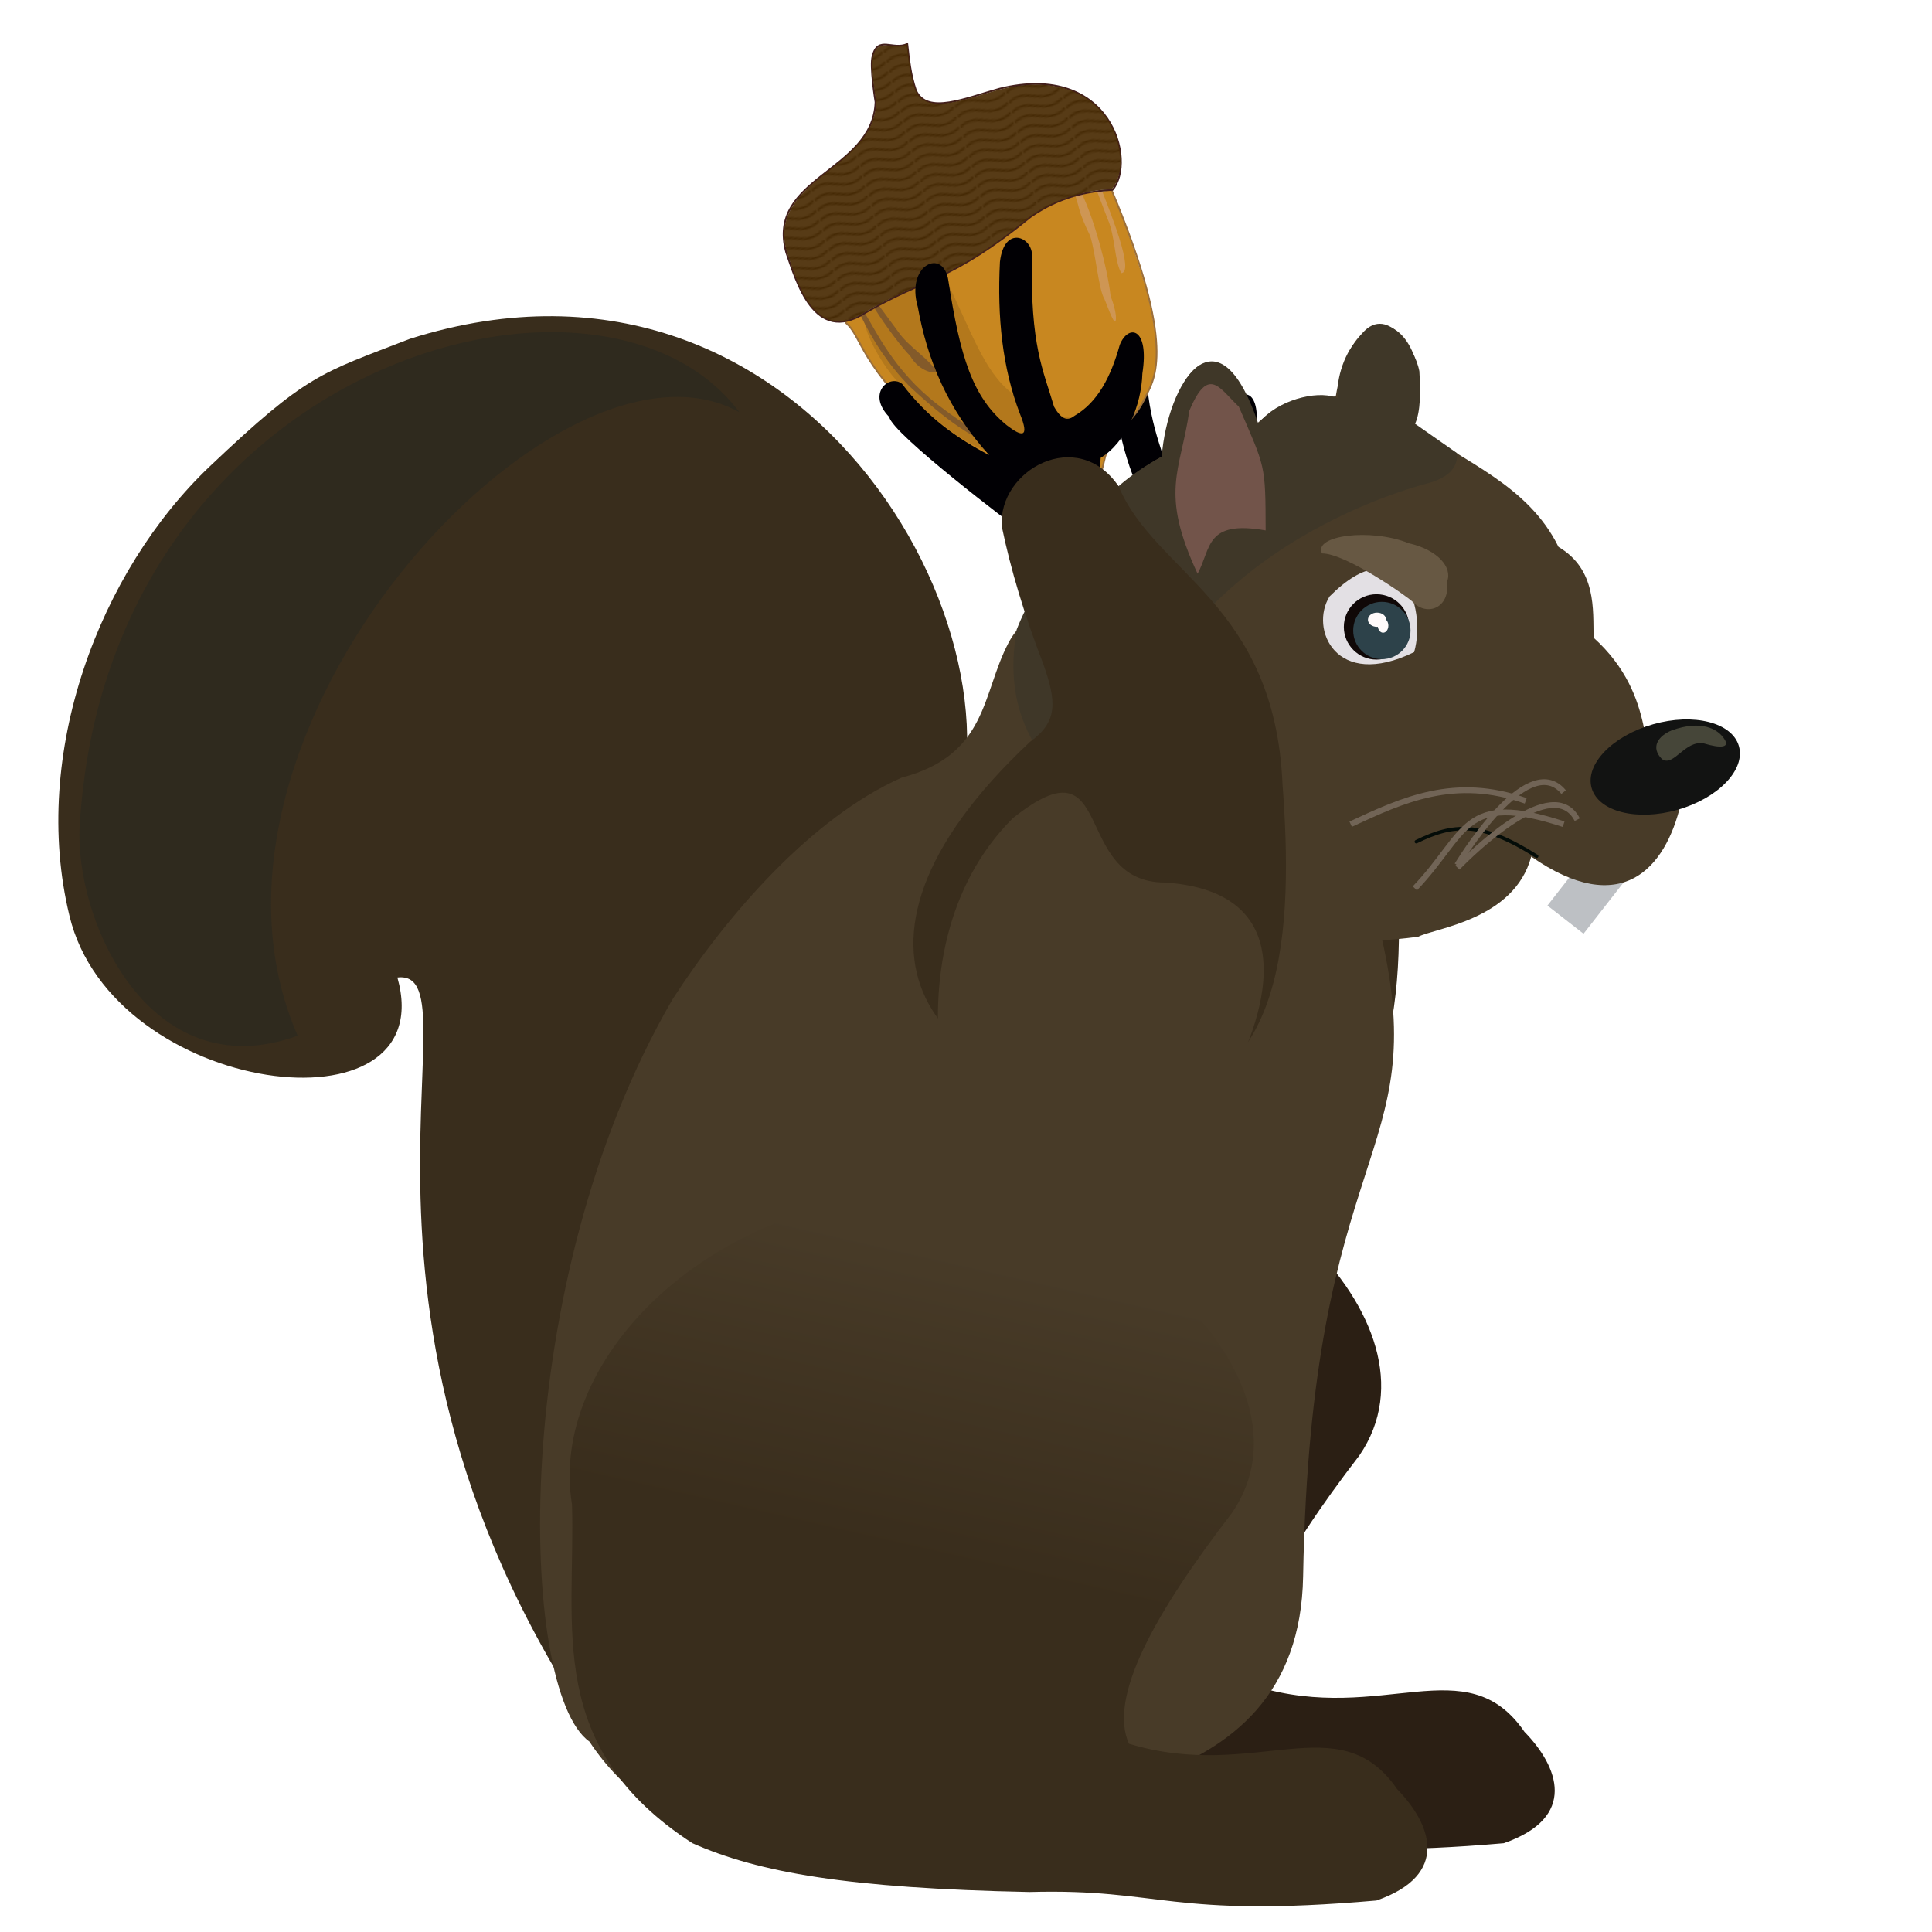 <?xml version="1.0" encoding="UTF-8" standalone="no"?>
<!-- Created with Inkscape (http://www.inkscape.org/) -->

<svg
   xmlns:dc="http://purl.org/dc/elements/1.1/"
   xmlns:cc="http://creativecommons.org/ns#"
   xmlns:rdf="http://www.w3.org/1999/02/22-rdf-syntax-ns#"
   xmlns:svg="http://www.w3.org/2000/svg"
   xmlns="http://www.w3.org/2000/svg"
   xmlns:xlink="http://www.w3.org/1999/xlink"
   xmlns:sodipodi="http://sodipodi.sourceforge.net/DTD/sodipodi-0.dtd"
   xmlns:inkscape="http://www.inkscape.org/namespaces/inkscape"
   width="1024"
   height="1024"
   id="svg9872"
   version="1.1"
   inkscape:version="0.48.1 "
   sodipodi:docname="Squirrel.svg">
  <defs
     id="defs9874">
    <linearGradient
       inkscape:collect="always"
       id="linearGradient10600">
      <stop
         style="stop-color:#392d1c;stop-opacity:1;"
         offset="0"
         id="stop10602" />
      <stop
         style="stop-color:#483b28;stop-opacity:1"
         offset="1"
         id="stop10604" />
    </linearGradient>
    <linearGradient
       inkscape:collect="always"
       xlink:href="#linearGradient10600"
       id="linearGradient10606"
       x1="123.368"
       y1="539.297"
       x2="135.089"
       y2="487.869"
       gradientUnits="userSpaceOnUse"
       gradientTransform="matrix(3.061,0,0,3.061,111.213,-796.405)" />
    <pattern
       inkscape:stockid="Wavy"
       id="Wavy"
       height="5.181"
       width="30.066"
       patternUnits="userSpaceOnUse"
       inkscape:collect="always">
      <path
         id="path5208"
         d="M 7.597,0.061 C 5.079,-0.187 2.656,0.302 -0.01,1.788 L -0.01,3.061 C 2.773,1.431 5.173,1.052 7.472,1.280 C 9.770,1.508 11.969,2.361 14.253,3.218 C 18.820,4.931 23.804,6.676 30.066,3.061 L 30.062,1.788 C 23.622,5.497 19.246,3.770 14.691,2.061 C 12.413,1.207 10.115,0.311 7.597,0.061 z "
         style="fill:black;stroke:none;" />
    </pattern>
  </defs>
  <sodipodi:namedview
     id="base"
     pagecolor="#ffffff"
     bordercolor="#666666"
     borderopacity="1.0"
     inkscape:pageopacity="0.0"
     inkscape:pageshadow="2"
     inkscape:zoom="0.7"
     inkscape:cx="146.31449"
     inkscape:cy="470.54414"
     inkscape:document-units="px"
     inkscape:current-layer="layer1"
     showgrid="false"
     inkscape:window-width="1920"
     inkscape:window-height="1018"
     inkscape:window-x="-8"
     inkscape:window-y="32"
     inkscape:window-maximized="1" />
  <g
     inkscape:label="Layer 1"
     inkscape:groupmode="layer"
     id="layer1"
     transform="translate(0,-28.362)">
    <rect
       style="fill:#bdc0c4;fill-opacity:1;fill-rule:nonzero;stroke:none"
       id="rect10783"
       width="24.286"
       height="44.286"
       x="959.718"
       y="-148.206"
       transform="matrix(0.788,0.615,-0.615,0.788,0,0)"
       inkscape:transform-center-x="-11.428571"
       inkscape:transform-center-y="17.142857" />
    <g
       transform="matrix(3.061,0,0,3.061,27.333,-1154.665)"
       id="g10628-1">
      <g
         id="g10660"
         transform="translate(46.972,127.784)">
        <path
           style="fill:#010004;fill-opacity:1;stroke:none"
           d="m 139.717,360.795 c -0.131,-0.006 -21.585,-16.238 -22.076,-19.147 -3.99,-4.088 0.035,-7.505 2.225,-5.734 4.37,5.838 9.586,9.446 15.076,12.333 -7.106,-7.782 -10.719,-16.465 -12.355,-25.659 -2.145,-7.394 4.508,-10.309 5.301,-4.502 2.036,13.113 4.156,20.159 10.103,24.99 2.633,2.034 4.024,2.274 2.26,-2.034 -3.023,-7.903 -3.93,-16.707 -3.443,-26.243 0.75,-6.521 5.705,-4.27 5.55,-1.044 -0.344,15.594 1.981,19.823 3.822,26.115 1.494,2.626 2.566,2.311 3.575,1.55 3.958,-2.296 6.279,-6.747 7.8,-12.251 1.442,-3.642 5.177,-3.129 3.919,4.951 -0.146,5.427 -2.795,11.924 -7.222,14.603 0,0 -0.5,6.961 -0.42,7.692 0.08,0.732 -8.856,5.459 -8.856,5.459 z"
           id="path10610-3"
           inkscape:connector-curvature="0"
           sodipodi:nodetypes="cccccccccccccccscc" />
        <path
           style="fill:#392d1c;fill-opacity:1;stroke:none"
           d="m 159.1,459.636 c 27.853,0.933 28.442,-30.53 26.643,-54.364 -1.354,-31.342 -22.083,-36.552 -28.361,-51.589 -7.13,-10.528 -20.962,-2.837 -20.252,6.93 1.531,7.385 3.906,15.326 7.215,23.883 2.294,6.51 2.481,9.936 -2.321,13.391 -38.946,36.488 -15.085,60.975 17.075,61.75 z"
           id="path10401-7"
           inkscape:connector-curvature="0"
           sodipodi:nodetypes="ccccccc" />
        <path
           style="fill:#483b28;fill-opacity:1;stroke:none"
           d="m 155.714,441.143 -29.041,-15 c -2.033,-15.096 0.8,-31.846 12.359,-43.377 18.098,-14.462 9.917,11.128 26.364,11.13 29.216,1.956 12.119,32.684 12.077,32.587 z"
           id="path10608-0"
           inkscape:connector-curvature="0"
           transform="translate(0,28.362)"
           sodipodi:nodetypes="cccccc" />
      </g>
    </g>
    <path
       style="fill:#2b1f14;fill-opacity:1;stroke:none"
       d="m 370.659,795.381 c -12.344,-74.234 67.948,-160.974 188.054,-166.187 93.629,-4.064 210.805,98.958 161.814,170.56 -41.26,53.617 -65.729,97.905 -54.667,122.454 67.034,20.266 111.345,-20.714 142.134,24.053 17.977,18.387 28.45,45.316 -10.933,59.04 -109.901,9.548 -113.524,-6.464 -183.93,-4.514 C 516.986,998.808 469.656,990.504 434.447,974.908 356.113,924.063 372.526,860.716 370.659,795.381 z"
       id="path10403-7"
       inkscape:connector-curvature="0"
       sodipodi:nodetypes="csccccccc" />
    <path
       style="fill:#392d1c;fill-opacity:1;stroke:none"
       d="M 451.162,988.169 C 411.84,994.468 371.238,1009.717 337.456,977.236 155.29,740.334 257.058,540.882 210.629,546.462 234.737,631.755 59.634,609.585 36.788,513.662 15.963,427.845 52.772,330.909 111.25,275.497 c 51.78,-49.066 58.176,-49.027 106.035,-67.548 214.79,-67.997 339.153,170.631 281.052,273.535 l 18.426,294.579 z"
       id="path10405"
       inkscape:connector-curvature="0"
       sodipodi:nodetypes="ccccscccc" />
    <path
       style="fill:#483b28;fill-opacity:1;stroke:none"
       d="m 312.387,951.416 c -37.461,-26.411 -44.056,-241.81 44.109,-393.468 28.817,-44.575 73.564,-96.143 121.328,-117.394 45.836,-12.021 42.52,-44.543 56.66,-71.397 36.457,-69.24 174.248,105.605 197.744,155.858 27.152,118.164 -37.475,108.725 -41.547,338.934 -2.182,123.394 -142.818,116.692 -225.41,132.858 -63.183,12.367 -117.305,7.978 -152.884,-45.391 z"
       id="path9891"
       inkscape:connector-curvature="0"
       sodipodi:nodetypes="cccscssc" />
    <path
       style="fill:url(#linearGradient10606);fill-opacity:1;stroke:none"
       d="m 303.174,825.761 c -12.344,-74.234 67.948,-160.974 188.054,-166.187 93.629,-4.064 210.805,98.958 161.814,170.56 -41.26,53.617 -65.729,97.905 -54.667,122.454 67.034,20.266 111.345,-20.714 142.134,24.053 17.977,18.387 28.45,45.316 -10.933,59.04 -109.901,9.548 -113.524,-6.464 -183.93,-4.514 -96.143,-1.98 -143.474,-10.284 -178.682,-25.88 -78.334,-50.846 -61.922,-114.192 -63.789,-179.527 z"
       id="path10403"
       inkscape:connector-curvature="0"
       sodipodi:nodetypes="csccccccc" />
    <g
       id="g10561"
       transform="matrix(3.061,0,0,3.061,-951.509,-910.112)">
      <path
         sodipodi:nodetypes="cccccccccccccc"
         inkscape:connector-curvature="0"
         id="path10407"
         d="m 488.214,428.434 c 3.658,12.686 11.742,21.683 21.071,29.643 11.892,8.668 26.7,13.448 47.143,10.714 2.732,-1.477 16.623,-2.869 19.553,-13.878 15.593,10.82 23.233,2.117 25.898,-9.109 l -3.666,-6.299 c -3.797,-0.455 0.024,-12.122 -11.429,-22.5 -0.106,-4.832 0.538,-11.812 -6.071,-15.714 -5.323,-10.787 -16.26,-14.556 -25,-21.071 4.627,-16.814 -10.011,-26.288 -13.571,-5 -6.995,0.813 -9.207,0.767 -13.571,4.643 -5.09,-14.809 -13.245,-14.923 -16.429,5.714 -12.159,6.693 -18.376,18.338 -25,29.643 -0.161,4.016 -2.225,6.605 1.071,13.214 z"
         style="fill:#483b28;fill-opacity:1;stroke:none" />
      <path
         sodipodi:nodetypes="cc"
         transform="translate(0,28.362)"
         inkscape:connector-curvature="0"
         id="path10493"
         d="m 576.923,426.495 c -9.724,-6.153 -14.466,-5.647 -20.834,-2.525"
         style="fill:none;stroke:#040c08;stroke-width:0.6;stroke-linecap:round;stroke-linejoin:miter;stroke-miterlimit:4;stroke-opacity:1;stroke-dasharray:none" />
      <path
         sodipodi:nodetypes="ccc"
         inkscape:connector-curvature="0"
         id="path10409"
         d="m 541.071,409.862 c -3.503,5.571 1.034,16.299 14.643,9.643 2.241,-7.862 -2.466,-21.837 -14.643,-9.643 z"
         style="fill:#e3e0e4;fill-opacity:1;stroke:none" />
      <path
         sodipodi:nodetypes="cccccccsssscsc"
         transform="translate(0,28.362)"
         inkscape:connector-curvature="0"
         id="path10457"
         d="m 505.96,408.186 c 10.228,-36.492 52.402,-46.341 52.402,-46.341 2.911,-0.906 4.953,-2.347 4.782,-5.149 l -7.268,-5.085 c 0.97,-2.167 0.945,-5.528 0.739,-9.107 -0.783,-4.213 -6.286,-12.626 -10.762,-5.355 -2.41,2.319 -3.941,7.779 -3.181,10.15 -2.906,-1.622 -9.671,-0.164 -13.155,3.397 -0.614,0.628 -0.729,1.1 -0.888,0.632 -7.008,-20.603 -15.616,-6.748 -16.624,5.939 -0.014,0.18 -3.552,1.671 -7.876,5.497 -4.18,3.698 -13.538,14.934 -17.235,24.46 -2.564,14.748 3.993,22.361 10.621,29.178 1.21,1.244 6.161,-4.652 8.446,-8.218 z"
         style="fill:#3f3728;fill-opacity:1;stroke:none" />
      <path
         transform="matrix(2.263,0,0,2.263,-306.701,-478.097)"
         d="m 380.714,394.714 c 0,1.381 -1.119,2.5 -2.5,2.5 -1.381,0 -2.5,-1.119 -2.5,-2.5 0,-1.381 1.119,-2.5 2.5,-2.5 1.381,0 2.5,1.119 2.5,2.5 z"
         sodipodi:ry="2.5"
         sodipodi:rx="2.5"
         sodipodi:cy="394.71429"
         sodipodi:cx="378.21429"
         id="path10413-3"
         style="fill:#100807;fill-opacity:1;fill-rule:nonzero;stroke:none"
         sodipodi:type="arc" />
      <path
         sodipodi:nodetypes="ccccc"
         inkscape:connector-curvature="0"
         id="path10411"
         d="m 518.214,405.934 c 2.404,-4.44 1.316,-9.334 11.786,-7.5 -0.029,-11.566 -0.047,-10.776 -4.643,-21.429 -3.333,-3.13 -5.238,-7.246 -8.571,0.714 -1.541,10.598 -5.191,13.989 1.429,28.214 z"
         style="fill:#72544a;fill-opacity:1;stroke:none" />
      <path
         transform="matrix(1.985,0,0,1.985,-200.632,-367.745)"
         d="m 380.714,394.714 c 0,1.381 -1.119,2.5 -2.5,2.5 -1.381,0 -2.5,-1.119 -2.5,-2.5 0,-1.381 1.119,-2.5 2.5,-2.5 1.381,0 2.5,1.119 2.5,2.5 z"
         sodipodi:ry="2.5"
         sodipodi:rx="2.5"
         sodipodi:cy="394.71429"
         sodipodi:cx="378.21429"
         id="path10413"
         style="fill:#2d424a;fill-opacity:1;fill-rule:nonzero;stroke:none"
         sodipodi:type="arc" />
      <path
         transform="translate(71.847,61.571)"
         d="m 480.454,355.721 c 0,0.802 -0.254,1.452 -0.568,1.452 -0.314,0 -0.568,-0.65 -0.568,-1.452 0,-0.802 0.254,-1.452 0.568,-1.452 0.314,0 0.568,0.65 0.568,1.452 z"
         sodipodi:ry="1.4520943"
         sodipodi:rx="0.56821078"
         sodipodi:cy="355.72095"
         sodipodi:cx="479.88559"
         id="path10415"
         style="fill:#2d424a;fill-opacity:1;fill-rule:nonzero;stroke:none"
         sodipodi:type="arc" />
      <path
         transform="matrix(1.036,0,0,0.542,61.609,217.769)"
         d="m 472.625,363.739 c 0,1.255 -0.396,2.273 -0.884,2.273 -0.488,0 -0.884,-1.018 -0.884,-2.273 0,-1.255 0.396,-2.273 0.884,-2.273 0.488,0 0.884,1.018 0.884,2.273 z"
         sodipodi:ry="2.2728431"
         sodipodi:rx="0.88388348"
         sodipodi:cy="363.73904"
         sodipodi:cx="471.74124"
         id="path10435"
         style="fill:#fffbfb;fill-opacity:1;fill-rule:nonzero;stroke:none"
         sodipodi:type="arc" />
      <path
         transform="matrix(1.786,0,0,0.542,-293.241,216.751)"
         d="m 472.625,363.739 c 0,1.255 -0.396,2.273 -0.884,2.273 -0.488,0 -0.884,-1.018 -0.884,-2.273 0,-1.255 0.396,-2.273 0.884,-2.273 0.488,0 0.884,1.018 0.884,2.273 z"
         sodipodi:ry="2.2728431"
         sodipodi:rx="0.88388348"
         sodipodi:cy="363.73904"
         sodipodi:cx="471.74124"
         id="path10435-9"
         style="fill:#fffbfb;fill-opacity:1;fill-rule:nonzero;stroke:none"
         sodipodi:type="arc" />
      <path
         transform="matrix(0.962,-0.273,0.273,0.962,-89.212,210.994)"
         d="m 613.163,407.681 c 0,4.254 -5.936,7.702 -13.258,7.702 -7.322,0 -13.258,-3.448 -13.258,-7.702 0,-4.254 5.936,-7.702 13.258,-7.702 7.322,0 13.258,3.448 13.258,7.702 z"
         sodipodi:ry="7.7024131"
         sodipodi:rx="13.258252"
         sodipodi:cy="407.68066"
         sodipodi:cx="599.90436"
         id="path10455"
         style="fill:#121312;fill-opacity:1;fill-rule:nonzero;stroke:none"
         sodipodi:type="arc" />
      <path
         sodipodi:nodetypes="ccccc"
         inkscape:connector-curvature="0"
         id="path10467"
         d="m 609.106,434.127 c -0.995,-1.229 -3.577,-2.929 -8.78,-1.076 -2.442,1.001 -3.691,2.996 -1.699,4.985 2.022,1.423 3.971,-3.339 7.25,-2.719 2.738,0.829 4.976,0.913 3.229,-1.19 z"
         style="fill:#464639;fill-opacity:1;stroke:none" />
      <path
         sodipodi:nodetypes="cc"
         transform="translate(0,28.362)"
         inkscape:connector-curvature="0"
         id="path10469"
         d="m 581.595,415.383 c -5.81,-7 -16.399,9.35 -18.435,12.627"
         style="fill:none;stroke:#716456;stroke-width:1px;stroke-linecap:butt;stroke-linejoin:miter;stroke-opacity:1" />
      <path
         sodipodi:nodetypes="cc"
         transform="translate(0,28.362)"
         inkscape:connector-curvature="0"
         id="path10471"
         d="m 581.595,420.939 c -17.573,-5.747 -16.588,1.502 -25.759,11.112"
         style="fill:none;stroke:#716456;stroke-width:1px;stroke-linecap:butt;stroke-linejoin:miter;stroke-opacity:1" />
      <path
         sodipodi:nodetypes="cc"
         inkscape:connector-curvature="0"
         id="path10469-4"
         d="m 583.952,448.521 c -4.141,-8.101 -18.046,5.542 -20.748,8.295"
         style="fill:none;stroke:#716456;stroke-width:1px;stroke-linecap:butt;stroke-linejoin:miter;stroke-opacity:1" />
      <path
         sodipodi:nodetypes="cc"
         transform="translate(0,28.362)"
         inkscape:connector-curvature="0"
         id="path10491"
         d="m 575.029,416.898 c -12.294,-4.353 -21.297,-0.151 -30.305,4.041"
         style="fill:none;stroke:#716456;stroke-width:1px;stroke-linecap:butt;stroke-linejoin:miter;stroke-opacity:1" />
      <path
         sodipodi:nodetypes="csccc"
         inkscape:connector-curvature="0"
         id="path10495"
         d="m 539.763,402.411 c 4.138,-0.003 14.9,7.548 15.75,8.439 2.375,2.488 6.471,1.096 5.895,-3.561 0.991,-2.429 -1.598,-5.486 -6.593,-6.627 -6.673,-2.689 -16.624,-1.344 -15.053,1.75 z"
         style="fill:#675843;fill-opacity:1;stroke:none" />
    </g>
    <path
       style="fill:#2f2a1e;fill-opacity:1;stroke:none"
       d="M 157.78,577.302 C 87.909,417.589 295.313,193.08 391.939,246.887 318.476,148.416 57.131,221.067 42.26,465.64 39.2,515.959 79.262,605.802 157.78,577.302 z"
       id="path10580"
       inkscape:connector-curvature="0"
       sodipodi:nodetypes="ccsc" />
    <g
       id="g5612"
       transform="matrix(0.265,-0.075,0.075,0.265,373.528,41.761)">
      <g
         style="fill:#ffffff;fill-opacity:1;stroke:none"
         transform="matrix(3.319,0,0,3.319,-711.323,-842.471)"
         id="g5530-5">
        <path
           style="fill:#ffffff;fill-opacity:1;fill-rule:nonzero;stroke:none"
           d="m 357.825,561.925 c -5.97,-5.569 -12.152,-7.367 -27.146,-10.124 -12.945,-2.381 -14.857,-2.209 -22.097,-5.731 -6.366,-3.096 -11.706,-7.103 -17.553,-12.392 -5.696,-5.151 -19.521,-26.634 -27.451,-42.27 -6.382,-12.583 -8.35,-18.133 -12.136,-33.19 -1.397,-5.556 -3.103,-12.107 -3.636,-13.322 -0.533,-1.216 -2.106,-3.915 -2.106,-3.991 0,-0.076 3.441,-0.045 5.177,-0.239 1.736,-0.194 6.97,-1.33 12.248,-2.524 10.162,-2.299 18.415,-3.958 32.451,-6.053 22.481,-3.356 39.894,-8.179 60.357,-16.577 16.619,-6.82 22.373,-8.432 36.239,-8.432 6.796,0 11.537,0.412 15.636,1.201 l 7.555,1.454 1.036,10.163 c 0.473,4.641 3.132,40.35 2.244,56.739 -1.044,19.241 -3.263,31.422 -8.07,40.993 -3.945,7.855 -12.235,16.773 -22.567,23.831 -11.889,8.122 -16.662,12.278 -19.664,17.912 -1.833,3.44 -4.403,6.689 -5.256,6.657 -0.323,-0.012 -1.503,-0.464 -3.24,-2.085 z"
           id="path3002-6"
           inkscape:connector-curvature="0"
           sodipodi:nodetypes="cssssssssssssscsssssscc" />
        <path
           style="fill:#ffffff;fill-opacity:1;stroke:none"
           d="m 245.877,440.873 c 0.04,0.673 0.288,1.05 0.848,2.004 6.301,10.731 0.174,30.493 40.915,87.237 29.106,31.902 53.23,13.268 74.246,35.86 4.085,1.222 5.681,-7.822 10.422,-12.302 14.723,-13.912 18.536,-11.455 29.479,-23.811 6.991,-8.085 25.342,-21.843 13.385,-120.461"
           id="path3000-9"
           inkscape:connector-curvature="0"
           sodipodi:nodetypes="csccscc" />
        <path
           style="fill:#ffffff;fill-opacity:1;stroke:none"
           d="m 398.077,407.213 c 2.718,15.702 2.577,44.273 -0.163,61.144 0.435,5.148 0.481,11.87 -1.076,14.59 -1.894,3.308 -2.523,-14.389 -3.063,-14.742 -1.173,-7.686 2.521,-25.736 2.218,-36.586 -2.8,-15.864 -1.539,-16.575 -1.897,-24.501 z"
           id="path3772-8-2-8-1"
           inkscape:connector-curvature="0"
           sodipodi:nodetypes="ccscccc" />
        <path
           style="fill:#ffffff;fill-opacity:1;stroke:none"
           d="m 407.526,457.337 c -2.083,-7.491 2.477,-21.641 0.878,-32.378 l -1.52,-16.881 c 0.192,0.003 2.847,0.493 2.847,0.493 1.262,13.381 5.275,50.351 -2.205,48.766 z"
           id="path3772-8-2-1"
           inkscape:connector-curvature="0"
           sodipodi:nodetypes="cccsc" />
        <path
           style="fill:#ffffff;fill-opacity:1;stroke:none"
           d="m 308.027,429.995 c -3.912,1.046 -15.17,2.294 -25.526,4.133 -12.557,2.23 -24.018,4.877 -24.145,5.019 -4.873,5.451 -0.166,26.803 5.394,39.644 9.726,21.858 28.024,51.15 47.143,60.714 9.631,5.058 41.361,19.121 57.857,1.786 4.757,-11.724 -13.901,-2.151 -41.25,-34.286 -12.509,-16.79 -12.712,-41.522 -19.473,-77.011 z"
           id="path3774-7"
           inkscape:connector-curvature="0"
           sodipodi:nodetypes="cssccccc" />
        <path
           style="fill:#ffffff;fill-opacity:1;stroke:none"
           d="m 264.205,437.814 c 0.987,3.793 7.103,22.673 12.41,32.379 2.889,11.08 11.46,13.883 12.173,12.949 -1.453,-7.638 -11.813,-18.301 -15.138,-28.635 l -6.52,-17.375 c 0,0 -2.77,0.498 -2.925,0.682 z"
           id="path3772-8-3"
           inkscape:connector-curvature="0"
           sodipodi:nodetypes="cccccc" />
        <path
           style="fill:#ffffff;fill-opacity:1;stroke:none"
           d="m 255.368,439.763 c 2.664,15.711 7.861,32.245 16.061,47.242 38.017,62.948 52.04,48.406 72.143,61.786 -0.959,-0.965 -2.547,-7.34 -7.31,-9.189 -18.126,-7.039 -24.503,-0.846 -52.155,-38.132 -19.383,-26.326 -22.735,-51.909 -26.061,-62.242 z"
           id="path3772-5"
           inkscape:connector-curvature="0"
           sodipodi:nodetypes="cccsccc" />
        <path
           style="fill:#ffffff;fill-opacity:1;stroke:none"
           d="m 324.271,295.681 c -8.929,1.459 -15.079,-9.594 -21.23,1.26 -3.214,4.643 -5.674,26.157 -5.674,26.157 -12.349,38.533 -73.168,24.56 -73.55,69.791 1.106,17.735 0.903,56.215 34.481,46.191 39.762,-10.238 52.644,-3.683 107.416,-27.431 19.609,-6.835 36.451,-5.239 50,-2.143 18.05,-12.02 19.757,-72.003 -47.076,-74.286 -20.384,-0.162 -44.557,3.333 -46.871,-12.283 -0.556,-10.012 1.119,-18.536 2.503,-27.255 z"
           id="path2998-2"
           inkscape:connector-curvature="0"
           sodipodi:nodetypes="cccccccccc" />
        <path
           style="fill:#ffffff;fill-opacity:1;stroke:none"
           d="m 324.217,295.687 c -8.929,1.459 -15.972,-9.237 -21.498,2.51 -2.5,4.196 -5.049,24.907 -5.049,24.907 -11.099,37.372 -73.436,25.632 -73.461,69.702 1.106,17.735 0.278,55.947 33.856,45.923 39.762,-10.238 52.376,-3.415 107.149,-27.163 19.609,-6.835 36.808,-5.686 50.357,-2.589 18.05,-12.02 19.846,-71.021 -46.987,-73.304 -20.384,-0.162 -44.646,2.976 -46.96,-12.64 -0.556,-10.012 1.209,-18.625 2.592,-27.344 z"
           id="path2998-6-0"
           inkscape:connector-curvature="0"
           sodipodi:nodetypes="cccccccccc" />
      </g>
      <g
         transform="matrix(3.319,0,0,3.319,-710.969,-840.65)"
         id="g5530">
        <path
           style="fill:#c88720;fill-opacity:1;fill-rule:nonzero;stroke:#6b6343;stroke-width:0;stroke-linecap:butt;stroke-linejoin:round;stroke-miterlimit:4;stroke-opacity:1;stroke-dasharray:none"
           d="m 357.825,561.925 c -5.97,-5.569 -12.152,-7.367 -27.146,-10.124 -12.945,-2.381 -14.857,-2.209 -22.097,-5.731 -6.366,-3.096 -11.706,-7.103 -17.553,-12.392 -5.696,-5.151 -19.521,-26.634 -27.451,-42.27 -6.382,-12.583 -8.35,-18.133 -12.136,-33.19 -1.397,-5.556 -3.103,-12.107 -3.636,-13.322 -0.533,-1.216 -2.106,-3.915 -2.106,-3.991 0,-0.076 3.441,-0.045 5.177,-0.239 1.736,-0.194 6.97,-1.33 12.248,-2.524 10.162,-2.299 18.415,-3.958 32.451,-6.053 22.481,-3.356 39.894,-8.179 60.357,-16.577 16.619,-6.82 22.373,-8.432 36.239,-8.432 6.796,0 11.537,0.412 15.636,1.201 l 7.555,1.454 1.036,10.163 c 0.473,4.641 3.132,40.35 2.244,56.739 -1.044,19.241 -3.263,31.422 -8.07,40.993 -3.945,7.855 -12.235,16.773 -22.567,23.831 -11.889,8.122 -16.662,12.278 -19.664,17.912 -1.833,3.44 -4.403,6.689 -5.256,6.657 -0.323,-0.012 -1.503,-0.464 -3.24,-2.085 z"
           id="path3002"
           inkscape:connector-curvature="0"
           sodipodi:nodetypes="cssssssssssssscsssssscc" />
        <path
           style="fill:none;stroke:#9b6f3a;stroke-width:1px;stroke-linecap:butt;stroke-linejoin:miter;stroke-opacity:1"
           d="m 245.877,440.873 c 0.04,0.673 0.288,1.05 0.848,2.004 6.301,10.731 0.174,30.493 40.915,87.237 29.106,31.902 53.23,13.268 74.246,35.86 4.085,1.222 5.681,-7.822 10.422,-12.302 14.723,-13.912 18.536,-11.455 29.479,-23.811 6.991,-8.085 25.342,-21.843 13.385,-120.461"
           id="path3000"
           inkscape:connector-curvature="0"
           sodipodi:nodetypes="csccscc" />
        <path
           style="fill:#ce9654;fill-opacity:1;stroke:none"
           d="m 398.077,407.213 c 2.718,15.702 2.577,44.273 -0.163,61.144 0.435,5.148 0.481,11.87 -1.076,14.59 -1.894,3.308 -2.523,-14.389 -3.063,-14.742 -1.173,-7.686 2.521,-25.736 2.218,-36.586 -2.8,-15.864 -1.539,-16.575 -1.897,-24.501 z"
           id="path3772-8-2-8"
           inkscape:connector-curvature="0"
           sodipodi:nodetypes="ccscccc" />
        <path
           style="fill:#ce9654;fill-opacity:1;stroke:none"
           d="m 407.526,457.337 c -2.083,-7.491 2.477,-21.641 0.878,-32.378 l -1.52,-16.881 c 0.192,0.003 2.847,0.493 2.847,0.493 1.262,13.381 5.275,50.351 -2.205,48.766 z"
           id="path3772-8-2"
           inkscape:connector-curvature="0"
           sodipodi:nodetypes="cccsc" />
        <path
           style="fill:#b3781c;fill-opacity:1;stroke:none"
           d="m 308.027,429.995 c -3.912,1.046 -15.17,2.294 -25.526,4.133 -12.557,2.23 -24.018,4.877 -24.145,5.019 -4.873,5.451 -0.166,26.803 5.394,39.644 9.726,21.858 28.024,51.15 47.143,60.714 9.631,5.058 41.361,19.121 57.857,1.786 4.757,-11.724 -13.901,-2.151 -41.25,-34.286 -12.509,-16.79 -12.712,-41.522 -19.473,-77.011 z"
           id="path3774"
           inkscape:connector-curvature="0"
           sodipodi:nodetypes="cssccccc" />
        <path
           style="fill:#835a2a;fill-opacity:1;stroke:none"
           d="m 264.205,437.814 c 0.987,3.793 7.103,22.673 12.41,32.379 2.889,11.08 11.46,13.883 12.173,12.949 -1.453,-7.638 -11.813,-18.301 -15.138,-28.635 l -6.52,-17.375 c 0,0 -2.77,0.498 -2.925,0.682 z"
           id="path3772-8"
           inkscape:connector-curvature="0"
           sodipodi:nodetypes="cccccc" />
        <path
           style="fill:#835a2a;fill-opacity:1;stroke:none"
           d="m 255.368,439.763 c 2.664,15.711 7.861,32.245 16.061,47.242 38.017,62.948 52.04,48.406 72.143,61.786 -0.959,-0.965 -2.547,-7.34 -7.31,-9.189 -18.126,-7.039 -24.503,-0.846 -52.155,-38.132 -19.383,-26.326 -22.735,-51.909 -26.061,-62.242 z"
           id="path3772"
           inkscape:connector-curvature="0"
           sodipodi:nodetypes="cccsccc" />
        <path
           style="fill:url(#Wavy);fill-opacity:1;stroke:#431f1c;stroke-width:1px;stroke-linecap:butt;stroke-linejoin:miter;stroke-opacity:1"
           d="m 324.271,295.681 c -8.929,1.459 -15.079,-9.594 -21.23,1.26 -3.214,4.643 -5.674,26.157 -5.674,26.157 -12.349,38.533 -73.168,24.56 -73.55,69.791 1.106,17.735 0.903,56.215 34.481,46.191 39.762,-10.238 52.644,-3.683 107.416,-27.431 19.609,-6.835 36.451,-5.239 50,-2.143 18.05,-12.02 19.757,-72.003 -47.076,-74.286 -20.384,-0.162 -44.557,3.333 -46.871,-12.283 -0.556,-10.012 1.119,-18.536 2.503,-27.255 z"
           id="path2998"
           inkscape:connector-curvature="0"
           sodipodi:nodetypes="cccccccccc" />
        <path
           style="fill:#4b2d05;fill-opacity:0.926;stroke:none"
           d="m 324.217,295.687 c -8.929,1.459 -15.972,-9.237 -21.498,2.51 -2.5,4.196 -5.049,24.907 -5.049,24.907 -11.099,37.372 -73.436,25.632 -73.461,69.702 1.106,17.735 0.278,55.947 33.856,45.923 39.762,-10.238 52.376,-3.415 107.149,-27.163 19.609,-6.835 36.808,-5.686 50.357,-2.589 18.05,-12.02 19.846,-71.021 -46.987,-73.304 -20.384,-0.162 -44.646,2.976 -46.96,-12.64 -0.556,-10.012 1.209,-18.625 2.592,-27.344 z"
           id="path2998-6"
           inkscape:connector-curvature="0"
           sodipodi:nodetypes="cccccccccc" />
      </g>
    </g>
    <g
       id="g10628"
       transform="matrix(3.061,0,0,3.061,111.213,-796.405)">
      <path
         sodipodi:nodetypes="cccccccccccccccscc"
         inkscape:connector-curvature="0"
         id="path10610"
         d="m 139.717,360.795 c -0.131,-0.006 -21.585,-16.238 -22.076,-19.147 -3.99,-4.088 0.035,-7.505 2.225,-5.734 4.37,5.838 9.586,9.446 15.076,12.333 -7.106,-7.782 -10.719,-16.465 -12.355,-25.659 -2.145,-7.394 4.508,-10.309 5.301,-4.502 2.036,13.113 4.156,20.159 10.103,24.99 2.633,2.034 4.024,2.274 2.26,-2.034 -3.023,-7.903 -3.93,-16.707 -3.443,-26.243 0.75,-6.521 5.705,-4.27 5.55,-1.044 -0.344,15.594 1.981,19.823 3.822,26.115 1.494,2.626 2.566,2.311 3.575,1.55 3.958,-2.296 6.279,-6.747 7.8,-12.251 1.442,-3.642 5.177,-3.129 3.919,4.951 -0.146,5.427 -2.795,11.924 -7.222,14.603 0,0 -0.5,6.961 -0.42,7.692 0.08,0.732 -8.856,5.459 -8.856,5.459 z"
         style="fill:#010004;fill-opacity:1;stroke:none" />
      <path
         sodipodi:nodetypes="ccccccc"
         inkscape:connector-curvature="0"
         id="path10401"
         d="m 159.1,459.636 c 27.853,0.933 28.442,-30.53 26.643,-54.364 -1.354,-31.342 -22.083,-36.552 -28.361,-51.589 -7.13,-10.528 -20.962,-2.837 -20.252,6.93 1.531,7.385 3.906,15.326 7.215,23.883 2.294,6.51 2.481,9.936 -2.321,13.391 -38.946,36.488 -15.085,60.975 17.075,61.75 z"
         style="fill:#392d1c;fill-opacity:1;stroke:none" />
      <path
         sodipodi:nodetypes="cccccc"
         transform="translate(0,28.362)"
         inkscape:connector-curvature="0"
         id="path10608"
         d="m 155.714,441.143 -29.041,-15 c -2.033,-15.096 0.8,-31.846 12.359,-43.377 18.098,-14.462 9.917,11.128 26.364,11.13 29.216,1.956 12.119,32.684 12.077,32.587 z"
         style="fill:#483b28;fill-opacity:1;stroke:none" />
    </g>
  </g>
</svg>
